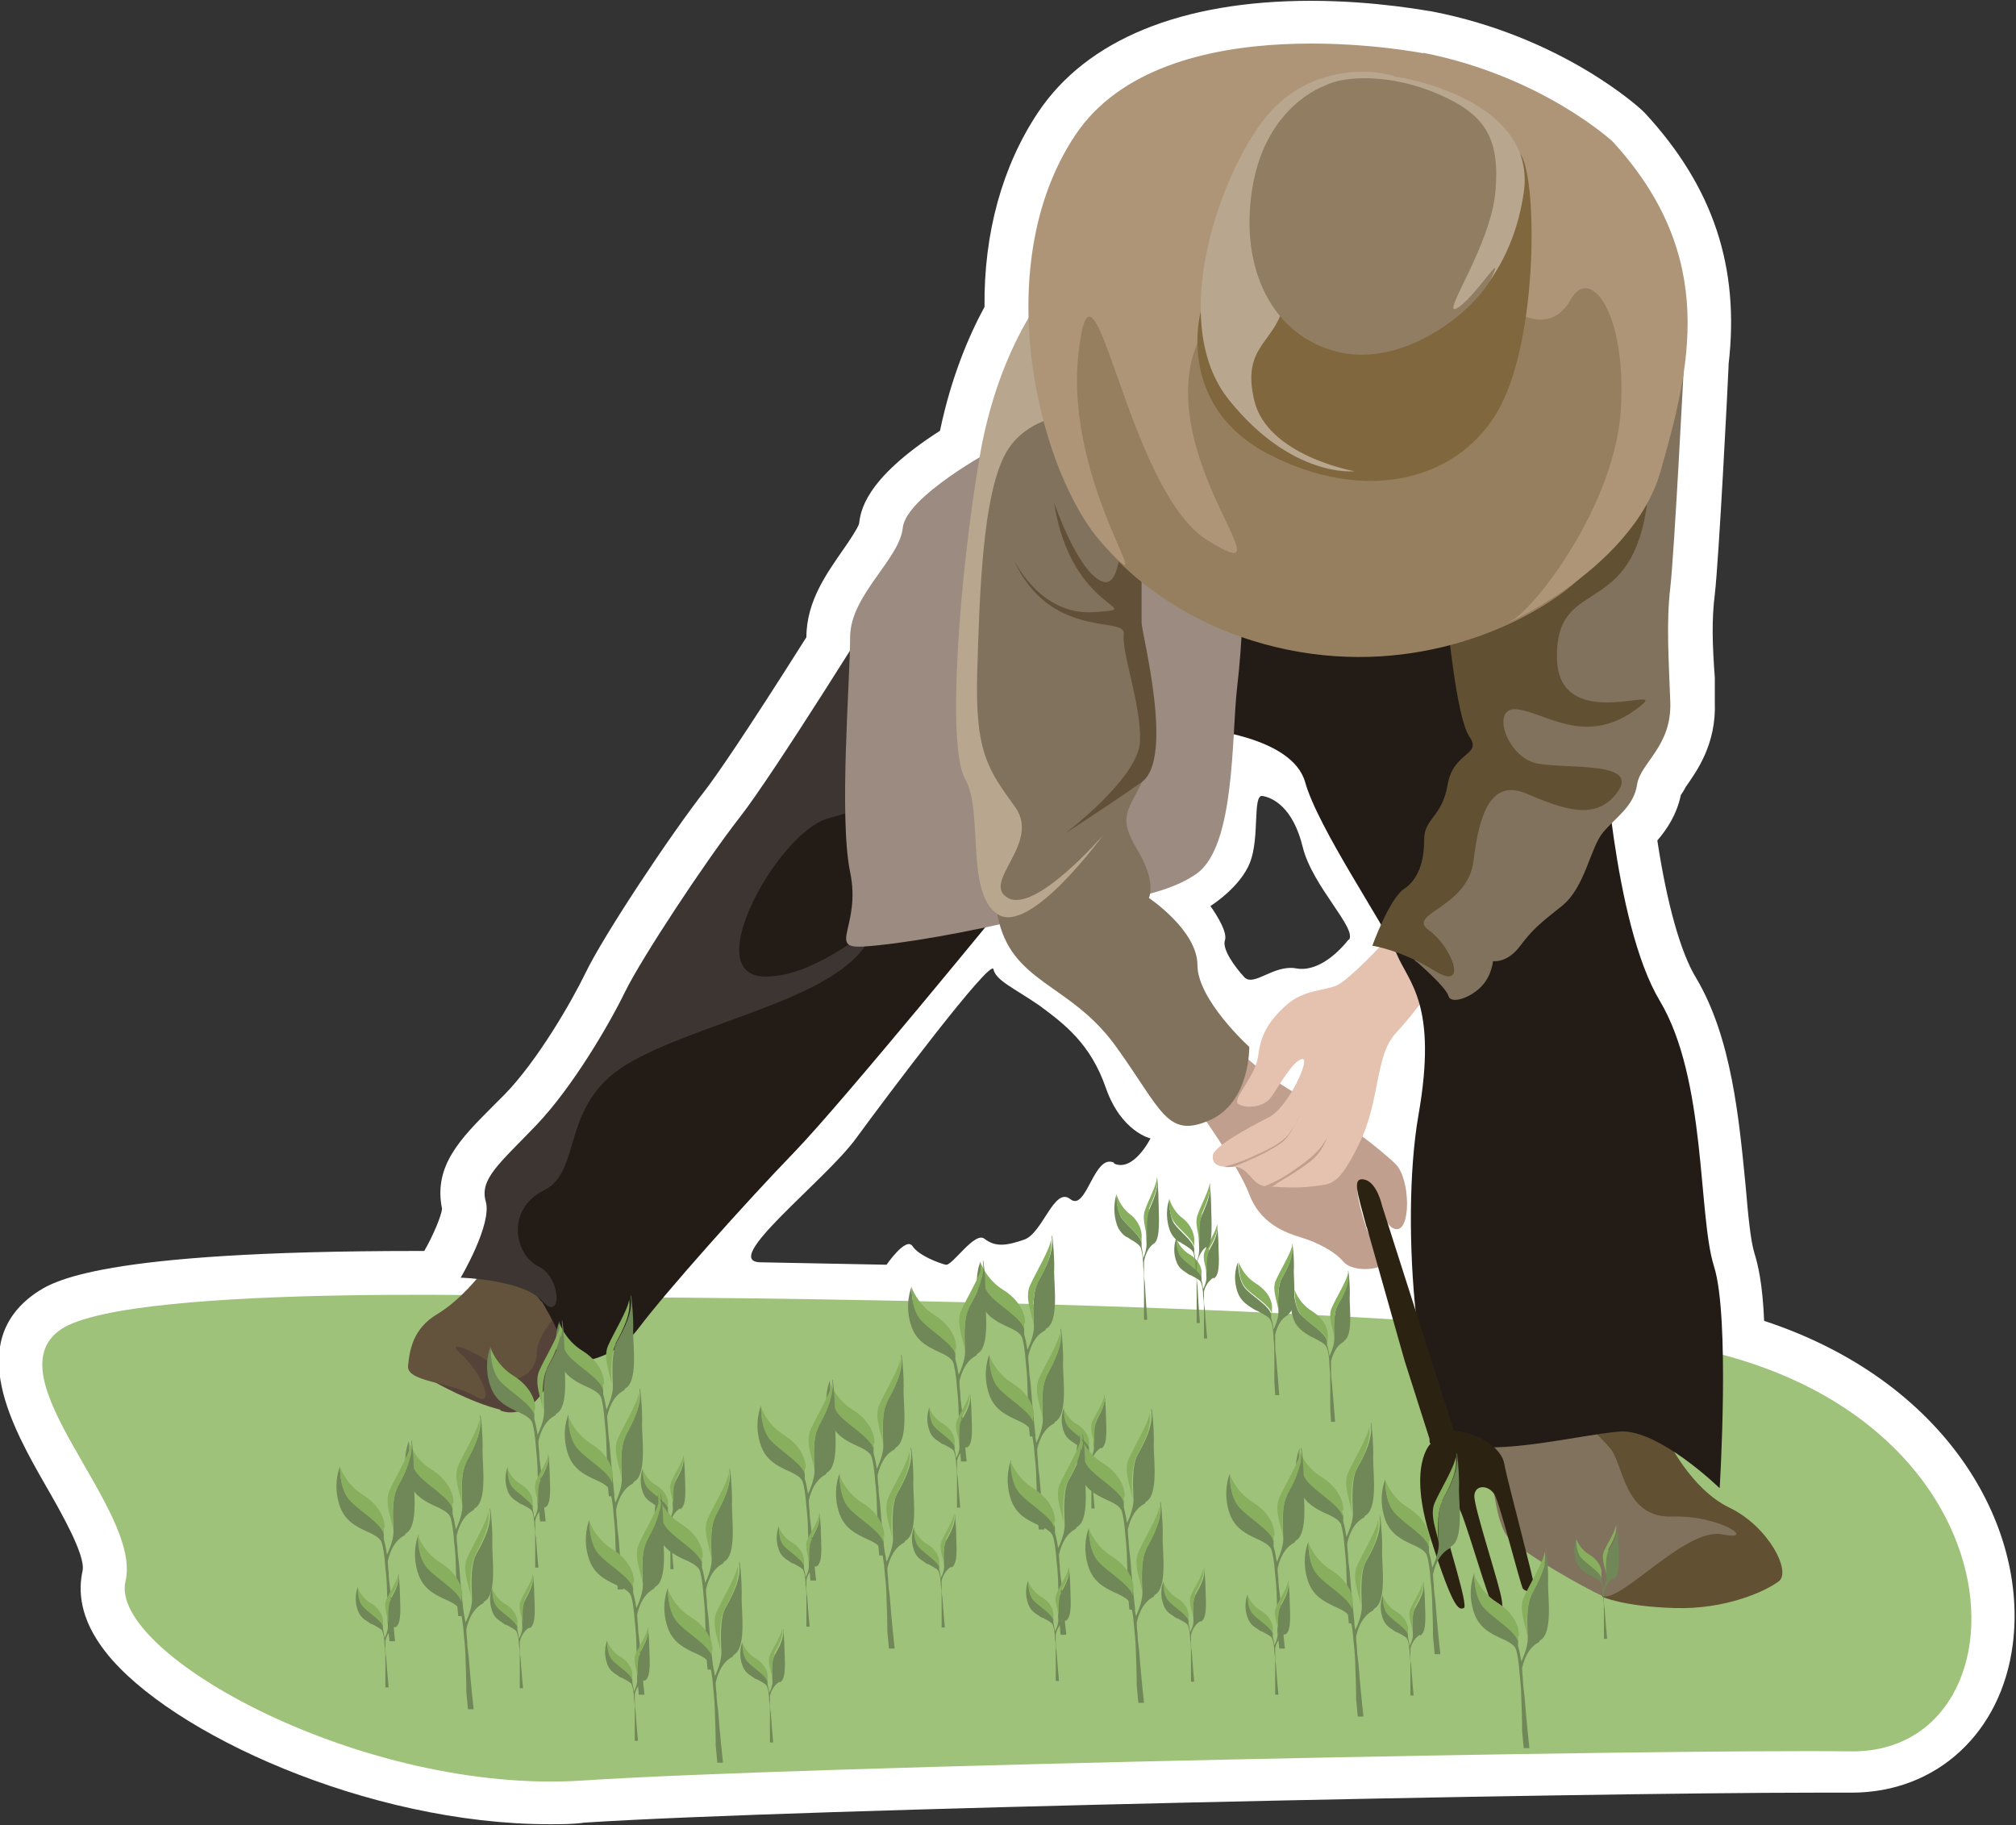 <?xml version="1.0" encoding="UTF-8"?><svg id="Livello_1" xmlns="http://www.w3.org/2000/svg" viewBox="0 0 24.9 22.54"><rect x="0" y="0" width="24.9" height="22.54" fill="#333333" stroke="none"/><defs><style>.cls-1{fill:#625038;}.cls-1,.cls-2,.cls-3,.cls-4,.cls-5,.cls-6,.cls-7,.cls-8,.cls-9,.cls-10,.cls-11,.cls-12,.cls-13,.cls-14,.cls-15,.cls-16,.cls-17,.cls-18,.cls-19,.cls-20{stroke-width:0px;}.cls-2{fill:#81725d;}.cls-3{fill:#221b16;}.cls-4{fill:#3d3532;}.cls-5{fill:#c09f8f;}.cls-6{fill:#615031;}.cls-7{fill:#917d62;}.cls-8{fill:#2c2212;}.cls-9{fill:#ae9578;}.cls-10{fill:#9fc27a;}.cls-11{fill:#81673d;}.cls-12{fill:#9b8b80;}.cls-13{fill:#967f5f;}.cls-14{fill:#708758;}.cls-15{fill:#554238;}.cls-16{fill:#64533c;}.cls-17{fill:#87af5d;}.cls-18{fill:#fff;}.cls-19{fill:#b8a68e;}.cls-20{fill:#e4c2af;}</style></defs><path class="cls-18" d="M21.79,16.33c-.02-.49-.08-.72-.12-.85-.05-.16-.08-.49-.11-.84-.08-.81-.17-1.82-.61-2.56-.19-.31-.36-.91-.48-1.7.12-.14.24-.32.29-.56.02-.03.04-.06.06-.1.14-.2.38-.53.36-1.05v-.3c-.03-.4-.04-.72,0-1.03.05-.43.16-2.57.17-2.82,0,0,0-.01,0-.02.14-1.2-.19-2.19-1.03-3.1-.01-.01-.02-.02-.03-.03-.04-.04-1-.92-2.61-1.23-.03,0-.67-.13-1.49-.13-1.6,0-2.77.48-3.37,1.38-.44.66-.67,1.49-.66,2.4-.19.35-.41.86-.55,1.53-.95.61-.98,1.01-1,1.15-.02.06-.12.21-.19.31-.2.29-.46.64-.46,1.09-.79,1.25-1.12,1.72-1.25,1.89-.43.55-1.26,1.8-1.48,2.26-.17.35-.59,1.08-1,1.5l-.14.14c-.4.4-.74.74-.63,1.27-.01.09-.11.33-.22.52h-.09c-3.95,0-4.5.38-4.71.52-.88.61-.28,1.67.12,2.37.19.33.5.87.46,1.06-.05.23-.05.58.29,1.01.79,1,3.24,2.12,5.48,2.12.14,0,.29,0,.43-.02,2.62-.17,12.32-.37,15.21-.37.16,0,.44,0,.44,0,1.05,0,1.85-.74,1.99-1.83.19-1.47-.82-3.26-3.08-4ZM13.76,14.36c-.25-.12-.34.61-.54.45-.2-.16-.34.42-.57.5-.23.08-.36.09-.49-.01-.12-.1-.4.34-.48.32-.08-.02-.33-.11-.41-.23-.08-.12-.32.23-.32.23l-1.55-.03c-.53,0,.8-1.01,1.18-1.54.38-.52,1.66-2.22,1.69-2.08.03.14.25.23.57.45.31.23.63.47.82,1.02.19.54.55.62.55.62,0,0-.21.42-.45.31ZM16.66,11.6c-.11.14-.37.41-.65.36s-.52.23-.64.11c-.12-.13-.28-.35-.24-.46.04-.12-.18-.42-.18-.42,0,0,.37-.23.49-.54s.03-.83.15-.82c.13.02.38.14.5.63.12.49.68,1.01.57,1.15Z"/><path class="cls-10" d="M7.08,16.02s-5.47-.19-6.33.4,1.01,2.22.8,3.11,2.93,2.64,5.65,2.46,13.32-.39,15.66-.36,2.23-4.53-2.56-5.08c-4.79-.54-13.23-.53-13.23-.53Z"/><path class="cls-6" d="M19.79,19.72s.25.12.89.14,1.13-.21,1.29-.33-.13-.68-.61-.91-.77-.85-.77-.85c0,0-.51-.51-1.13-.29s.33,2.23.33,2.23Z"/><path class="cls-2" d="M18.39,17.67s.02,1.11.25,1.33.93.61,1.15.71,1.03-.85,1.48-.76-.03-.24-.62-.22-.6-.65-.76-.84-.42-.41-.42-.41l-1.07.19Z"/><path class="cls-15" d="M6.18,17.42s.28.13.52-.22.53-.94.53-.94l-.64-.42-1.13.65-.05.37-.04.21s.44.25.81.34Z"/><path class="cls-16" d="M5.94,15.73s-.24.32-.54.5-.34.44-.36.64.54.2.82.37.09-.29-.17-.52.35.04.5.23.44.01.44-.24.34-.57.34-.57c0,0-.26-.5-1.02-.41Z"/><path class="cls-5" d="M14.78,13.68s.52.72.65,1.07.43.47.63.53.42.17.53.3.44.12.56,0-.18-.11-.28-.43-.18-.65.01-.55.17.55.36.58.18-.62,0-.8-.72-.6-1.17-.84-.8-.59-.8-.59l-.5.74Z"/><path class="cls-20" d="M17.13,11.6s-.46.5-.62.57-.41.05-.63.25-.31.37-.34.62-.32.53-.25.59.31.06.41-.08.26-.44.38-.47-.17.6-.41.72-.68.36-.69.47.06.15.25.14.23.23.4.24.38.03.6,0,.3,0,.56-.53.19-1.08.45-1.36.48-.61.48-.61c0,0,0-.5-.59-.55Z"/><path class="cls-3" d="M14.83,9s1.13.09,1.29.66.98,1.76,1.13,2.12.51.62.27,1.99,0,3.91.49,4.06,1.51-.11,1.99-.15,1.24.7,1.24.7c0,0,.13-2.11-.07-2.74s-.09-2.31-.67-3.28-.7-3.27-.71-3.4-1.14-1.69-1.14-1.69l-4.2-.38.39,2.12Z"/><path class="cls-3" d="M6.69,16.07s.29.48.29.65.58.12.91-.32,1.32-1.55,1.92-2.17,2.64-3.12,2.64-3.12l-2.16-1.92-2.06,2.89-1.39,1.83s-.7,1.14-.65,1.38.5.79.5.79Z"/><path class="cls-4" d="M10.89,7.41s-1.32,2.13-1.75,2.68-1.22,1.75-1.42,2.16-.65,1.18-1.1,1.65-.7.66-.62.94-.31.94-.31.94c0,0,.77.02,1.01.29s.24-.29-.05-.43-.41-.7.07-.94.19-1.06,1.03-1.56,2.47-.78,2.93-1.45-.45.4-1.25.37.19-1.78.79-1.95.98-.29.98-.29l-.31-2.42Z"/><path class="cls-2" d="M17.5,11.88s.36.31.39.42.28.02.41-.12.14-.31.14-.31c0,0,.17.03.33-.18s.23-.27.52-.5.35-.72.51-.91.38-.32.42-.59.43-.47.41-1.02-.05-.98,0-1.41.17-2.78.17-2.78l-1.38,1.21-.96,2.58-.14.98-.24.47-.76,1.66.16.49Z"/><path class="cls-12" d="M12.27,5.55s-1.08.58-1.12.97-.65.83-.65,1.35-.14,2.23,0,2.9-.29.95.17.92,1.32-.18,2.04-.36,1.59-.2,2.07-.54.43-1.7.5-2.3.07-1.08.07-1.08l-3.1-1.86Z"/><path class="cls-6" d="M17.88,7.69s.11,1.18.27,1.41-.2.18-.27.59-.29.41-.29.68-.07.49-.25.61-.39.7-.39.7c0,0,.35.05.77.31s.22-.29-.07-.5.48-.27.55-.86.22-1.01.65-.83.86.36,1.13-.02-.61-.28-.99-.35-.59-.71-.25-.67.83.45,1.44.02-.93.36-.95-.65.88-.48,1.1-1.82-2.43,1.39-2.43,1.39Z"/><path class="cls-2" d="M15.43,12.92s.02.7-.5.92-.58-.13-1.15-.92-1.3-.77-1.46-1.62l-.13-1.44-.31-1.1s-.07-2.98.63-3.57.62.07,1,.76.5.85.5.85c0,0-.05.71.04,1.33s.23,1.18.05,1.54-.29.43-.05.83.14.59.14.59c0,0,.6.4.6.83s.64,1.01.64,1.01Z"/><path class="cls-19" d="M13.02,3.48s-.67.7-.92,2.16-.41,3.58-.18,3.98,0,1.4.4,1.67,1.3-.97,1.3-.97c0,0-.83.96-1.17.77s.41-.67.09-1.12-.5-.65-.47-1.67.07-2.16.34-2.68.93-.51.93-.51l-.31-1.63Z"/><path class="cls-1" d="M14.1,6.49v1.2c0,.13.41,1.68,0,1.97s-.94.63-.94.63c0,0,.9-.68.92-1.13s-.23-1.1-.2-1.33-.92.09-1.37-.94c0,0,.32.72,1.01.67s-.29.02-.5-1.35c0,0,.29.85.59.97s.16-.85.49-.68Z"/><path class="cls-8" d="M16.88,15.15l.47,1.66.37,1.16.29-.14-.94-2.94s-.06-.28-.21-.32-.1.13-.05.33l.07.26Z"/><path class="cls-8" d="M17.67,17.83s-.29.26,0,1.17.35.88.41.86-.2-.82-.24-1.02.1-.29.17-.23.4,1.28.48,1.33.08.01.06-.17-.35-1.16-.34-1.3.18-.13.25-.01.32,1.12.35,1.16.14.06.14-.02-.34-1.34-.37-1.52-.28-.38-.63-.41-.29.15-.29.15Z"/><path class="cls-5" d="M15.12,14.41s.19-.05.34-.12.37-.16.47-.3.12-.22.12-.22c0,0-.1.26-.23.35s-.3.17-.35.19-.19.09-.25.1-.1,0-.1,0Z"/><path class="cls-5" d="M15.62,14.65s.16-.06.32-.17.24-.17.32-.25.13-.18.13-.18c0,0-.05.17-.2.29s-.38.25-.41.27-.08.07-.14.04Z"/><path class="cls-13" d="M13.64,6.74s.78,1.03,2.4,1.31,2.92-.42,3.41-.85,1.04-1.7,1.04-2.83-.5-1.29-1.24-1.52-5.2-.59-5.2-.59c0,0-1.06.82-1.03,1.66s-.11,1.8.62,2.82Z"/><path class="cls-9" d="M17.59.66S14.38.02,13.28,1.67s-.43,4.23.36,5.07-.5-.71-.32-2.37.58,1.67,1.59,2.3-.4-.73-.22-2.07,2.68-3.13,3.41-2.84.66,2.11.66,2.11c0,0,.4.26.64-.17s.69.16.62,1.35-1.07,2.48-1.36,2.62,1.49-.58,1.85-1.85.72-2.64-.59-4.07c0,0-.87-.81-2.35-1.1Z"/><path class="cls-11" d="M14.83,3.85s-.32,1.16.84,1.76,2.29.35,2.81-.5.51-2.86.31-3.19-3.96,1.93-3.96,1.93Z"/><path class="cls-19" d="M17.27.96c-.25-.11-1.08-.19-1.63.48s-1.24,2.53-.46,3.5,1.55.88,1.55.88c0,0-1.08-.19-1.24-.88s.28-.7.37-1.21,2.01.26,2.01.26c0,0,.78-.44.95-1.61s-1.56-1.43-1.56-1.43Z"/><path class="cls-7" d="M16.36,1.06s-.72.24-.89,1.25.25,1.85,1.07,2.04,1.69-.53,1.88-.92-.23.28-.43.38.42-.77.48-1.44-.13-.96-.71-1.21-1.16-.23-1.4-.1Z"/><path class="cls-14" d="M16.85,18.74c-.16.08-.2.28-.21.32,0,0,0,.06.01.14,0,.06.01.13.02.21.02.28.06.64.06.64h-.07s-.02-.21-.02-.21c0,0,0-.18-.01-.4,0-.1-.01-.21-.02-.3-.01-.15-.03-.27-.05-.32-.03-.06-.12-.1-.21-.14-.04-.02-.08-.04-.11-.06-.08-.05-.15-.12-.19-.23-.1-.28,0-.5,0-.5,0,0-.01.26.11.4.12.14.4.29.43.43h0s0,.05,0,.07c.02.06.04.19.04.19,0,0,.08-.16.08-.28,0,0,0,0,0-.02,0-.07-.03-.39.05-.54.09-.16.2-.37.17-.55,0-.12.04.24.03.43,0,.18.06.62-.1.7Z"/><path class="cls-17" d="M16.58,18.65s0,.04,0,.08c-.03-.14-.31-.29-.43-.43-.12-.14-.11-.4-.11-.4,0,0,.07.21.28.34.21.13.28.31.27.42Z"/><path class="cls-17" d="M16.75,18.16c-.08.14-.06.46-.05.54-.01-.13-.12-.35-.05-.51.07-.16.25-.45.26-.57.03.18-.08.38-.17.55Z"/><path class="cls-14" d="M15.99,19.05c-.16.08-.2.28-.21.32,0,0,0,.06.01.14,0,.06.01.13.02.21.02.28.06.64.06.64h-.07s-.02-.21-.02-.21c0,0,0-.18-.01-.4,0-.1-.01-.21-.02-.3-.01-.15-.03-.27-.05-.32-.03-.06-.12-.1-.21-.14-.04-.02-.08-.04-.11-.06-.08-.05-.15-.12-.19-.23-.1-.28,0-.5,0-.5,0,0-.01.26.11.4.12.14.4.29.43.43h0s0,.05,0,.07c.02.06.04.19.04.19,0,0,.08-.16.08-.28,0,0,0,0,0-.02,0-.07-.03-.39.05-.54.09-.16.2-.37.17-.55,0-.12.04.24.03.43,0,.18.06.62-.1.7Z"/><path class="cls-17" d="M15.73,18.96s0,.04,0,.08c-.03-.14-.31-.29-.43-.43-.12-.14-.11-.4-.11-.4,0,0,.07.21.28.34.21.13.28.31.27.42Z"/><path class="cls-17" d="M15.9,18.47c-.08.14-.06.46-.05.54-.01-.13-.12-.35-.05-.51.07-.16.25-.45.26-.57.03.18-.08.38-.17.55Z"/><path class="cls-14" d="M16.96,19.89c-.16.08-.2.28-.21.32,0,0,0,.06.01.14,0,.06.01.13.02.21.02.28.06.64.06.64h-.07s-.02-.21-.02-.21c0,0,0-.18-.01-.4,0-.1-.01-.21-.02-.3-.01-.15-.03-.27-.05-.32-.03-.06-.12-.1-.21-.14-.04-.02-.08-.04-.11-.06-.08-.05-.15-.12-.19-.23-.1-.28,0-.5,0-.5,0,0-.01.26.11.4.12.14.4.29.43.43h0s0,.05,0,.07c.02.06.04.19.04.19,0,0,.08-.16.08-.28,0,0,0,0,0-.02,0-.07-.03-.39.05-.54.09-.16.2-.37.17-.55,0-.12.04.24.03.43,0,.18.06.62-.1.7Z"/><path class="cls-17" d="M16.7,19.8s0,.04,0,.08c-.03-.14-.31-.29-.43-.43-.12-.14-.11-.4-.11-.4,0,0,.07.21.28.34.21.13.28.31.27.42Z"/><path class="cls-17" d="M16.86,19.31c-.08.14-.06.46-.05.54-.01-.13-.12-.35-.05-.51.07-.16.25-.45.26-.57.03.18-.08.38-.17.55Z"/><path class="cls-14" d="M17.91,19.12c-.16.08-.2.28-.21.32,0,0,0,.06.01.14,0,.06.01.13.02.21.02.28.06.64.06.64h-.07s-.02-.21-.02-.21c0,0,0-.18-.01-.4,0-.1-.01-.21-.02-.3-.01-.15-.03-.27-.05-.32-.03-.06-.12-.1-.21-.14-.04-.02-.08-.04-.11-.06-.08-.05-.15-.12-.19-.23-.1-.28,0-.5,0-.5,0,0-.01.26.11.4.12.14.4.29.43.43h0s0,.05,0,.07c.02.06.04.19.04.19,0,0,.08-.16.08-.28,0,0,0,0,0-.02,0-.07-.03-.39.05-.54.09-.16.2-.37.17-.55,0-.12.04.24.03.43,0,.18.06.62-.1.7Z"/><path class="cls-17" d="M17.65,19.03s0,.04,0,.08c-.03-.14-.31-.29-.43-.43-.12-.14-.11-.4-.11-.4,0,0,.07.21.28.34.21.13.28.31.27.42Z"/><path class="cls-17" d="M17.82,18.53c-.08.14-.06.46-.05.54-.01-.13-.12-.35-.05-.51.07-.16.25-.45.26-.57.03.18-.08.38-.17.55Z"/><path class="cls-14" d="M19.01,20.28c-.16.08-.2.28-.21.32,0,0,0,.06.01.14,0,.06.01.13.02.21.02.28.06.64.06.64h-.07s-.02-.21-.02-.21c0,0,0-.18-.01-.4,0-.1-.01-.21-.02-.3-.01-.15-.03-.27-.05-.32-.03-.06-.12-.1-.21-.14-.04-.02-.08-.04-.11-.06-.08-.05-.15-.12-.19-.23-.1-.28,0-.5,0-.5,0,0-.01.26.11.4.12.14.4.29.43.43h0s0,.05,0,.07c.02.06.04.19.04.19,0,0,.08-.16.08-.28,0,0,0,0,0-.02,0-.07-.03-.39.05-.54.09-.16.2-.37.17-.55,0-.12.04.24.03.43,0,.18.06.62-.1.7Z"/><path class="cls-17" d="M18.75,20.2s0,.04,0,.08c-.03-.14-.31-.29-.43-.43-.12-.14-.11-.4-.11-.4,0,0,.07.21.28.34.21.13.28.31.27.42Z"/><path class="cls-17" d="M18.92,19.7c-.08.14-.06.46-.05.54-.01-.13-.12-.35-.05-.51.07-.16.25-.45.26-.57.03.18-.08.38-.17.55Z"/><path class="cls-14" d="M15.91,16.24c-.12.06-.15.21-.16.24,0,0,0,.05,0,.1,0,.05,0,.1.01.16.02.22.04.49.04.49h-.05s-.01-.16-.01-.16c0,0,0-.14,0-.3,0-.08,0-.16-.01-.23,0-.11-.02-.21-.04-.24-.02-.04-.09-.07-.16-.11-.03-.01-.06-.03-.09-.05-.06-.04-.12-.09-.15-.17-.08-.21,0-.38,0-.38,0,0,0,.2.08.31.09.11.3.22.33.33h0s0,.04,0,.05c.02.05.03.14.03.14,0,0,.06-.12.06-.21,0,0,0,0,0-.01,0-.05-.02-.3.04-.41.07-.12.15-.28.13-.41,0-.09.03.18.02.32,0,.14.04.47-.07.53Z"/><path class="cls-17" d="M15.71,16.17s0,.03,0,.06c-.02-.11-.23-.22-.33-.33-.09-.11-.08-.31-.08-.31,0,0,.05.16.21.26.16.1.21.23.2.32Z"/><path class="cls-17" d="M15.83,15.79c-.06.11-.04.35-.04.41,0-.1-.09-.27-.03-.39.05-.12.19-.34.2-.43.03.13-.06.29-.13.41Z"/><path class="cls-14" d="M16.6,16.57c-.12.06-.15.21-.16.24,0,0,0,.05,0,.1,0,.05,0,.1.01.16.02.22.04.49.04.49h-.05s-.01-.16-.01-.16c0,0,0-.14,0-.3,0-.08,0-.16-.01-.23,0-.11-.02-.21-.04-.24-.02-.04-.09-.07-.16-.11-.03-.01-.06-.03-.09-.05-.06-.04-.12-.09-.15-.17-.08-.21,0-.38,0-.38,0,0,0,.2.08.31.09.11.3.22.33.33h0s0,.04,0,.05c.02.05.03.14.03.14,0,0,.06-.12.06-.21,0,0,0,0,0-.01,0-.05-.02-.3.04-.41.07-.12.15-.28.13-.41,0-.09.03.18.02.32,0,.14.04.47-.07.53Z"/><path class="cls-17" d="M16.4,16.51s0,.03,0,.06c-.02-.11-.23-.22-.33-.33-.09-.11-.08-.31-.08-.31,0,0,.05.16.21.26.16.1.21.23.2.32Z"/><path class="cls-17" d="M16.52,16.13c-.06.11-.04.35-.04.41,0-.1-.09-.27-.03-.39.05-.12.19-.34.2-.43.03.13-.06.29-.13.41Z"/><path class="cls-14" d="M14.99,15.78c-.09.05-.12.16-.12.18,0,0,0,.04,0,.08,0,.03,0,.08.01.12.01.16.03.37.03.37h-.04s0-.12,0-.12c0,0,0-.11,0-.23,0-.06,0-.12-.01-.17,0-.09-.02-.16-.03-.18-.02-.03-.07-.05-.12-.08-.02,0-.04-.02-.07-.04-.05-.03-.09-.07-.11-.13-.06-.16,0-.29,0-.29,0,0,0,.15.06.23.07.08.23.17.25.25h0s0,.03,0,.04c.01.04.02.11.02.11,0,0,.05-.09.04-.16,0,0,0,0,0,0,0-.04-.02-.23.03-.31.05-.09.12-.21.1-.31,0-.07.02.14.02.25,0,.11.03.36-.06.4Z"/><path class="cls-17" d="M14.84,15.73s0,.02,0,.05c-.02-.08-.18-.17-.25-.25-.07-.08-.06-.23-.06-.23,0,0,.04.12.16.19.12.07.16.18.15.24Z"/><path class="cls-17" d="M14.94,15.44c-.05.08-.03.27-.03.31,0-.07-.07-.2-.03-.3.04-.09.15-.26.15-.33.02.1-.05.22-.1.31Z"/><path class="cls-14" d="M14.9,15.4c-.09.06-.12.2-.12.23,0,0,0,.04,0,.1,0,.04,0,.09.01.15.01.2.03.46.03.46h-.04s0-.15,0-.15c0,0,0-.13,0-.28,0-.07,0-.15-.01-.21,0-.11-.02-.19-.03-.23-.02-.04-.07-.07-.12-.1-.02-.01-.04-.03-.07-.04-.05-.04-.09-.09-.11-.16-.06-.2,0-.35,0-.35,0,0,0,.19.06.29.07.1.23.21.25.31h0s0,.03,0,.05c.01.04.02.14.02.14,0,0,.05-.11.04-.2,0,0,0,0,0-.01,0-.05-.02-.28.03-.38.05-.12.12-.26.1-.39,0-.09.02.17.02.3,0,.13.03.44-.06.5Z"/><path class="cls-17" d="M14.75,15.34s0,.03,0,.06c-.02-.1-.18-.21-.25-.31-.07-.1-.06-.29-.06-.29,0,0,.04.15.16.24.12.09.16.22.15.3Z"/><path class="cls-17" d="M14.85,14.99c-.05.1-.03.33-.03.38,0-.09-.07-.25-.03-.36.04-.12.15-.32.15-.4.02.13-.05.27-.1.39Z"/><path class="cls-14" d="M14.25,15.36c-.09.06-.12.2-.12.23,0,0,0,.04,0,.1,0,.04,0,.1.01.15.01.2.03.46.03.46h-.04s0-.15,0-.15c0,0,0-.13,0-.29,0-.07,0-.15-.01-.22,0-.11-.02-.2-.03-.23-.02-.04-.07-.07-.12-.1-.02-.01-.04-.03-.07-.04-.05-.04-.09-.09-.11-.16-.06-.2,0-.36,0-.36,0,0,0,.19.06.29.07.1.23.21.25.31h0s0,.03,0,.05c.01.04.02.14.02.14,0,0,.05-.11.04-.2,0,0,0,0,0-.01,0-.05-.02-.28.03-.38.05-.12.12-.26.1-.39,0-.09.02.17.02.3,0,.13.03.45-.06.5Z"/><path class="cls-17" d="M14.1,15.29s0,.03,0,.06c-.02-.1-.18-.21-.25-.31-.07-.1-.06-.29-.06-.29,0,0,.04.15.16.24.12.09.16.22.15.3Z"/><path class="cls-17" d="M14.2,14.94c-.05.1-.03.33-.03.38,0-.09-.07-.25-.03-.37.04-.12.15-.32.15-.41.02.13-.05.27-.1.39Z"/><path class="cls-14" d="M19.93,19.49c-.09.05-.12.16-.12.18,0,0,0,.04,0,.08,0,.03,0,.08.01.12.01.16.03.37.03.37h-.04s0-.12,0-.12c0,0,0-.11,0-.23,0-.06,0-.12-.01-.17,0-.09-.02-.16-.03-.18-.02-.03-.07-.05-.12-.08-.02,0-.04-.02-.07-.04-.05-.03-.09-.07-.11-.13-.06-.16,0-.29,0-.29,0,0,0,.15.06.23.07.08.23.17.25.25h0s0,.03,0,.04c.01.04.02.11.02.11,0,0,.05-.09.04-.16,0,0,0,0,0,0,0-.04-.02-.23.03-.31.05-.09.12-.21.1-.31,0-.07.02.14.02.25,0,.11.03.36-.06.4Z"/><path class="cls-17" d="M19.78,19.44s0,.02,0,.05c-.02-.08-.18-.17-.25-.25-.07-.08-.06-.23-.06-.23,0,0,.04.12.16.19.12.07.16.18.15.24Z"/><path class="cls-17" d="M19.87,19.15c-.05.08-.03.27-.03.31,0-.07-.07-.2-.03-.3.04-.09.15-.26.15-.33.02.1-.05.22-.1.31Z"/><path class="cls-14" d="M17.54,20.19c-.09.05-.12.16-.12.18,0,0,0,.04,0,.08,0,.03,0,.08.01.12.01.16.03.37.03.37h-.04s0-.12,0-.12c0,0,0-.11,0-.23,0-.06,0-.12-.01-.17,0-.09-.02-.16-.03-.18-.02-.03-.07-.05-.12-.08-.02,0-.04-.02-.07-.04-.05-.03-.09-.07-.11-.13-.06-.16,0-.29,0-.29,0,0,0,.15.06.23.07.08.23.17.25.25h0s0,.03,0,.04c.01.04.02.11.02.11,0,0,.05-.09.04-.16,0,0,0,0,0,0,0-.04-.02-.23.03-.31.05-.09.12-.21.1-.31,0-.07.02.14.02.25,0,.11.03.36-.06.4Z"/><path class="cls-17" d="M17.39,20.14s0,.02,0,.05c-.02-.08-.18-.17-.25-.25-.07-.08-.06-.23-.06-.23,0,0,.04.12.16.19.12.07.16.18.15.24Z"/><path class="cls-17" d="M17.48,19.86c-.05.08-.03.27-.03.31,0-.07-.07-.2-.03-.3.04-.09.15-.26.15-.33.02.1-.05.22-.1.31Z"/><path class="cls-14" d="M15.87,20.18c-.09.05-.12.16-.12.18,0,0,0,.04,0,.08,0,.03,0,.08.01.12.01.16.03.37.03.37h-.04s0-.12,0-.12c0,0,0-.11,0-.23,0-.06,0-.12-.01-.17,0-.09-.02-.16-.03-.18-.02-.03-.07-.05-.12-.08-.02,0-.04-.02-.07-.04-.05-.03-.09-.07-.11-.13-.06-.16,0-.29,0-.29,0,0,0,.15.06.23.07.08.23.17.25.25h0s0,.03,0,.04c.01.04.02.11.02.11,0,0,.05-.09.04-.16,0,0,0,0,0,0,0-.04-.02-.23.03-.31.05-.09.12-.21.1-.31,0-.07.02.14.02.25,0,.11.03.36-.06.4Z"/><path class="cls-17" d="M15.72,20.13s0,.02,0,.05c-.02-.08-.18-.17-.25-.25-.07-.08-.06-.23-.06-.23,0,0,.04.12.16.19.12.07.16.18.15.24Z"/><path class="cls-17" d="M15.82,19.84c-.05.08-.03.27-.03.31,0-.07-.07-.2-.03-.3.04-.09.15-.26.15-.33.02.1-.05.22-.1.31Z"/><path class="cls-14" d="M5.85,18.65c-.16.08-.2.28-.21.32,0,0,0,.06.01.14,0,.06.01.13.02.21.02.28.06.64.06.64h-.07s-.02-.21-.02-.21c0,0,0-.18-.01-.4,0-.1-.01-.21-.02-.3-.01-.15-.03-.27-.05-.32-.03-.06-.12-.1-.21-.14-.04-.02-.08-.04-.11-.06-.08-.05-.15-.12-.19-.23-.1-.28,0-.5,0-.5,0,0-.01.26.11.4.12.14.4.29.43.43h0s0,.05,0,.07c.02.06.04.19.04.19,0,0,.08-.16.08-.28,0,0,0,0,0-.02,0-.07-.03-.39.05-.54.09-.16.2-.37.17-.55,0-.12.04.24.03.43,0,.18.06.62-.1.7Z"/><path class="cls-17" d="M5.59,18.56s0,.04,0,.08c-.03-.14-.31-.29-.43-.43-.12-.14-.11-.4-.11-.4,0,0,.07.21.28.34.21.13.28.31.27.42Z"/><path class="cls-17" d="M5.76,18.07c-.08.14-.06.46-.05.54-.01-.13-.12-.35-.05-.51.07-.16.25-.45.26-.57.03.18-.08.38-.17.55Z"/><path class="cls-14" d="M5,18.96c-.16.08-.2.28-.21.32,0,0,0,.06.01.14,0,.06.01.13.02.21.02.28.06.64.06.64h-.07s-.02-.21-.02-.21c0,0,0-.18-.01-.4,0-.1-.01-.21-.02-.3-.01-.15-.03-.27-.05-.32-.03-.06-.12-.1-.21-.14-.04-.02-.08-.04-.11-.06-.08-.05-.15-.12-.19-.23-.1-.28,0-.5,0-.5,0,0-.01.26.11.4.12.14.4.29.43.43h0s0,.05,0,.07c.02.06.04.19.04.19,0,0,.08-.16.08-.28,0,0,0,0,0-.02,0-.07-.03-.39.05-.54.09-.16.2-.37.17-.55,0-.12.04.24.03.43,0,.18.06.62-.1.7Z"/><path class="cls-17" d="M4.74,18.87s0,.04,0,.08c-.03-.14-.31-.29-.43-.43-.12-.14-.11-.4-.11-.4,0,0,.07.21.28.34.21.13.28.31.27.42Z"/><path class="cls-17" d="M4.91,18.38c-.08.14-.06.46-.05.54-.01-.13-.12-.35-.05-.51.07-.16.25-.45.26-.57.03.18-.08.38-.17.55Z"/><path class="cls-14" d="M5.97,19.8c-.16.08-.2.28-.21.32,0,0,0,.06.01.14,0,.06.01.13.02.21.02.28.06.64.06.64h-.07s-.02-.21-.02-.21c0,0,0-.18-.01-.4,0-.1-.01-.21-.02-.3-.01-.15-.03-.27-.05-.32-.03-.06-.12-.1-.21-.14-.04-.02-.08-.04-.11-.06-.08-.05-.15-.12-.19-.23-.1-.28,0-.5,0-.5,0,0-.01.26.11.4.12.14.4.29.43.43h0s0,.05,0,.07c.02.06.04.19.04.19,0,0,.08-.16.08-.28,0,0,0,0,0-.02,0-.07-.03-.39.05-.54.09-.16.2-.37.17-.55,0-.12.04.24.03.43,0,.18.06.62-.1.7Z"/><path class="cls-17" d="M5.7,19.71s0,.04,0,.08c-.03-.14-.31-.29-.43-.43-.12-.14-.11-.4-.11-.4,0,0,.07.21.28.34.21.13.28.31.27.42Z"/><path class="cls-17" d="M5.87,19.21c-.08.14-.06.46-.05.54-.01-.13-.12-.35-.05-.51.07-.16.25-.45.26-.57.03.18-.08.38-.17.55Z"/><path class="cls-14" d="M6.54,20.1c-.09.05-.12.16-.12.18,0,0,0,.04,0,.08,0,.03,0,.08.01.12.01.16.03.37.03.37h-.04s0-.12,0-.12c0,0,0-.11,0-.23,0-.06,0-.12-.01-.17,0-.09-.02-.16-.03-.18-.02-.03-.07-.05-.12-.08-.02,0-.04-.02-.07-.04-.05-.03-.09-.07-.11-.13-.06-.16,0-.29,0-.29,0,0,0,.15.06.23.07.08.23.17.25.25h0s0,.03,0,.04c.01.04.02.11.02.11,0,0,.05-.09.04-.16,0,0,0,0,0,0,0-.04-.02-.23.03-.31.05-.09.12-.21.1-.31,0-.07.02.14.02.25,0,.11.03.36-.06.4Z"/><path class="cls-17" d="M6.39,20.05s0,.02,0,.05c-.02-.08-.18-.17-.25-.25-.07-.08-.06-.23-.06-.23,0,0,.04.12.16.19.12.07.16.18.15.24Z"/><path class="cls-17" d="M6.49,19.76c-.05.08-.03.27-.03.31,0-.07-.07-.2-.03-.3.04-.09.15-.26.15-.33.02.1-.05.22-.1.31Z"/><path class="cls-14" d="M4.88,20.09c-.09.05-.12.16-.12.18,0,0,0,.04,0,.08,0,.03,0,.08.01.12.01.16.03.37.03.37h-.04s0-.12,0-.12c0,0,0-.11,0-.23,0-.06,0-.12-.01-.17,0-.09-.02-.16-.03-.18-.02-.03-.07-.05-.12-.08-.02,0-.04-.02-.07-.04-.05-.03-.09-.07-.11-.13-.06-.16,0-.29,0-.29,0,0,0,.15.06.23.07.08.23.17.25.25h0s0,.03,0,.04c.01.04.02.11.02.11,0,0,.05-.09.04-.16,0,0,0,0,0,0,0-.04-.02-.23.03-.31.05-.09.12-.21.1-.31,0-.07.02.14.02.25,0,.11.03.36-.06.4Z"/><path class="cls-17" d="M4.73,20.04s0,.02,0,.05c-.02-.08-.18-.17-.25-.25-.07-.08-.06-.23-.06-.23,0,0,.04.12.16.19.12.07.16.18.15.24Z"/><path class="cls-17" d="M4.83,19.75c-.05.08-.03.27-.03.31,0-.07-.07-.2-.03-.3.04-.09.15-.26.15-.33.02.1-.05.22-.1.31Z"/><path class="cls-14" d="M7.71,17.17c-.16.08-.2.28-.21.32,0,0,0,.06.01.14,0,.06.01.13.02.21.02.28.06.64.06.64h-.07s-.02-.21-.02-.21c0,0,0-.18-.01-.4,0-.1-.01-.21-.02-.3-.01-.15-.03-.27-.05-.32-.03-.06-.12-.1-.21-.14-.04-.02-.08-.04-.11-.06-.08-.05-.15-.12-.19-.23-.1-.28,0-.5,0-.5,0,0-.01.26.11.4.12.14.4.29.43.43h0s0,.05,0,.07c.02.06.04.19.04.19,0,0,.08-.16.08-.28,0,0,0,0,0-.02,0-.07-.03-.39.05-.54.09-.16.2-.37.17-.55,0-.12.04.24.03.43,0,.18.06.62-.1.7Z"/><path class="cls-17" d="M7.45,17.09s0,.04,0,.08c-.03-.14-.31-.29-.43-.43-.12-.14-.11-.4-.11-.4,0,0,.07.21.28.34.21.13.28.31.27.42Z"/><path class="cls-17" d="M7.61,16.59c-.08.14-.06.46-.05.54-.01-.13-.12-.35-.05-.51.07-.16.25-.45.26-.57.03.18-.08.38-.17.55Z"/><path class="cls-14" d="M6.86,17.48c-.16.08-.2.28-.21.32,0,0,0,.06.01.14,0,.06.01.13.02.21.02.28.06.64.06.64h-.07s-.02-.21-.02-.21c0,0,0-.18-.01-.4,0-.1-.01-.21-.02-.3-.01-.15-.03-.27-.05-.32-.03-.06-.12-.1-.21-.14-.04-.02-.08-.04-.11-.06-.08-.05-.15-.12-.19-.23-.1-.28,0-.5,0-.5,0,0-.01.26.11.4.12.14.4.29.43.43h0s0,.05,0,.07c.02.06.04.19.04.19,0,0,.08-.16.08-.28,0,0,0,0,0-.02,0-.07-.03-.39.05-.54.09-.16.2-.37.17-.55,0-.12.04.24.03.43,0,.18.06.62-.1.7Z"/><path class="cls-17" d="M6.6,17.4s0,.04,0,.08c-.03-.14-.31-.29-.43-.43-.12-.14-.11-.4-.11-.4,0,0,.07.21.28.34.21.13.28.31.27.42Z"/><path class="cls-17" d="M6.76,16.9c-.08.14-.06.46-.05.54-.01-.13-.12-.35-.05-.51.07-.16.25-.45.26-.57.03.18-.08.38-.17.55Z"/><path class="cls-14" d="M7.82,18.32c-.16.08-.2.28-.21.32,0,0,0,.06.01.14,0,.06.01.13.02.21.02.28.06.64.06.64h-.07s-.02-.21-.02-.21c0,0,0-.18-.01-.4,0-.1-.01-.21-.02-.3-.01-.15-.03-.27-.05-.32-.03-.06-.12-.1-.21-.14-.04-.02-.08-.04-.11-.06-.08-.05-.15-.12-.19-.23-.1-.28,0-.5,0-.5,0,0-.01.26.11.4.12.14.4.29.43.43h0s0,.05,0,.07c.02.06.04.19.04.19,0,0,.08-.16.08-.28,0,0,0,0,0-.02,0-.07-.03-.39.05-.54.09-.16.2-.37.17-.55,0-.12.04.24.03.43,0,.18.06.62-.1.7Z"/><path class="cls-17" d="M7.56,18.24s0,.04,0,.08c-.03-.14-.31-.29-.43-.43-.12-.14-.11-.4-.11-.4,0,0,.07.21.28.34.21.13.28.31.27.42Z"/><path class="cls-17" d="M7.73,17.74c-.08.14-.06.46-.05.54-.01-.13-.12-.35-.05-.51.07-.16.25-.45.26-.57.03.18-.08.38-.17.55Z"/><path class="cls-14" d="M8.4,18.63c-.09.05-.12.16-.12.18,0,0,0,.04,0,.08,0,.03,0,.08.01.12.01.16.03.37.03.37h-.04s0-.12,0-.12c0,0,0-.11,0-.23,0-.06,0-.12-.01-.17,0-.09-.02-.16-.03-.18-.02-.03-.07-.05-.12-.08-.02,0-.04-.02-.07-.04-.05-.03-.09-.07-.11-.13-.06-.16,0-.29,0-.29,0,0,0,.15.06.23.07.08.23.17.25.25h0s0,.03,0,.04c.01.04.02.11.02.11,0,0,.05-.09.04-.16,0,0,0,0,0,0,0-.04-.02-.23.03-.31.05-.09.12-.21.1-.31,0-.07.02.14.02.25,0,.11.03.36-.06.4Z"/><path class="cls-17" d="M8.25,18.58s0,.02,0,.05c-.02-.08-.18-.17-.25-.25-.07-.08-.06-.23-.06-.23,0,0,.04.12.16.19.12.07.16.18.15.24Z"/><path class="cls-17" d="M8.35,18.29c-.05.08-.03.27-.03.31,0-.07-.07-.2-.03-.3.04-.09.15-.26.15-.33.02.1-.05.22-.1.31Z"/><path class="cls-14" d="M6.73,18.61c-.09.05-.12.16-.12.18,0,0,0,.04,0,.08,0,.03,0,.08.01.12.01.16.03.37.03.37h-.04s0-.12,0-.12c0,0,0-.11,0-.23,0-.06,0-.12-.01-.17,0-.09-.02-.16-.03-.18-.02-.03-.07-.05-.12-.08-.02,0-.04-.02-.07-.04-.05-.03-.09-.07-.11-.13-.06-.16,0-.29,0-.29,0,0,0,.15.06.23.07.08.23.17.25.25h0s0,.03,0,.04c.01.04.02.11.02.11,0,0,.05-.09.04-.16,0,0,0,0,0,0,0-.04-.02-.23.03-.31.05-.09.12-.21.1-.31,0-.07.02.14.02.25,0,.11.03.36-.06.4Z"/><path class="cls-17" d="M6.58,18.57s0,.02,0,.05c-.02-.08-.18-.17-.25-.25-.07-.08-.06-.23-.06-.23,0,0,.04.12.16.19.12.07.16.18.15.24Z"/><path class="cls-17" d="M6.68,18.28c-.05.08-.03.27-.03.31,0-.07-.07-.2-.03-.3.04-.09.15-.26.15-.33.02.1-.05.22-.1.31Z"/><path class="cls-14" d="M8.93,19.31c-.16.08-.2.28-.21.32,0,0,0,.06.01.14,0,.06.01.13.02.21.02.28.06.64.06.64h-.07s-.02-.21-.02-.21c0,0,0-.18-.01-.4,0-.1-.01-.21-.02-.3-.01-.15-.03-.27-.05-.32-.03-.06-.12-.1-.21-.14-.04-.02-.08-.04-.11-.06-.08-.05-.15-.12-.19-.23-.1-.28,0-.5,0-.5,0,0-.01.26.11.4.12.14.4.29.43.43h0s0,.05,0,.07c.02.06.04.19.04.19,0,0,.08-.16.08-.28,0,0,0,0,0-.02,0-.07-.03-.39.05-.54.09-.16.2-.37.17-.55,0-.12.04.24.03.43,0,.18.06.62-.1.7Z"/><path class="cls-17" d="M8.67,19.23s0,.04,0,.08c-.03-.14-.31-.29-.43-.43-.12-.14-.11-.4-.11-.4,0,0,.07.21.28.34.21.13.28.31.27.42Z"/><path class="cls-17" d="M8.84,18.73c-.08.14-.06.46-.05.54-.01-.13-.12-.35-.05-.51.07-.16.25-.45.26-.57.03.18-.08.38-.17.55Z"/><path class="cls-14" d="M8.08,19.62c-.16.08-.2.28-.21.32,0,0,0,.06.01.14,0,.06.01.13.02.21.02.28.06.64.06.64h-.07s-.02-.21-.02-.21c0,0,0-.18-.01-.4,0-.1-.01-.21-.02-.3-.01-.15-.03-.27-.05-.32-.03-.06-.12-.1-.21-.14-.04-.02-.08-.04-.11-.06-.08-.05-.15-.12-.19-.23-.1-.28,0-.5,0-.5,0,0-.01.26.11.4.12.14.4.29.43.43h0s0,.05,0,.07c.02.06.04.19.04.19,0,0,.08-.16.08-.28,0,0,0,0,0-.02,0-.07-.03-.39.05-.54.09-.16.2-.37.17-.55,0-.12.04.24.03.43,0,.18.06.62-.1.7Z"/><path class="cls-17" d="M7.82,19.54s0,.04,0,.08c-.03-.14-.31-.29-.43-.43-.12-.14-.11-.4-.11-.4,0,0,.07.21.28.34.21.13.28.31.27.42Z"/><path class="cls-17" d="M7.99,19.04c-.08.14-.06.46-.05.54-.01-.13-.12-.35-.05-.51.07-.16.25-.45.26-.57.03.18-.08.38-.17.55Z"/><path class="cls-14" d="M9.05,20.46c-.16.08-.2.28-.21.32,0,0,0,.06.01.14,0,.06.01.13.02.21.02.28.06.64.06.64h-.07s-.02-.21-.02-.21c0,0,0-.18-.01-.4,0-.1-.01-.21-.02-.3-.01-.15-.03-.27-.05-.32-.03-.06-.12-.1-.21-.14-.04-.02-.08-.04-.11-.06-.08-.05-.15-.12-.19-.23-.1-.28,0-.5,0-.5,0,0-.01.26.11.4.12.14.4.29.43.43h0s0,.05,0,.07c.02.06.04.19.04.19,0,0,.08-.16.08-.28,0,0,0,0,0-.02,0-.07-.03-.39.05-.54.09-.16.2-.37.17-.55,0-.12.04.24.03.43,0,.18.06.62-.1.7Z"/><path class="cls-17" d="M8.79,20.38s0,.04,0,.08c-.03-.14-.31-.29-.43-.43-.12-.14-.11-.4-.11-.4,0,0,.07.21.28.34.21.13.28.31.27.42Z"/><path class="cls-17" d="M8.95,19.88c-.08.14-.06.46-.05.54-.01-.13-.12-.35-.05-.51.07-.16.25-.45.26-.57.03.18-.08.38-.17.55Z"/><path class="cls-14" d="M9.63,20.77c-.09.05-.12.16-.12.18,0,0,0,.04,0,.08,0,.03,0,.08.01.12.01.16.03.37.03.37h-.04s0-.12,0-.12c0,0,0-.11,0-.23,0-.06,0-.12-.01-.17,0-.09-.02-.16-.03-.18-.02-.03-.07-.05-.12-.08-.02,0-.04-.02-.07-.04-.05-.03-.09-.07-.11-.13-.06-.16,0-.29,0-.29,0,0,0,.15.06.23.07.08.23.17.25.25h0s0,.03,0,.04c.01.04.02.11.02.11,0,0,.05-.09.04-.16,0,0,0,0,0,0,0-.04-.02-.23.03-.31.05-.09.12-.21.1-.31,0-.07.02.14.02.25,0,.11.03.36-.06.4Z"/><path class="cls-17" d="M9.48,20.72s0,.02,0,.05c-.02-.08-.18-.17-.25-.25-.07-.08-.06-.23-.06-.23,0,0,.04.12.16.19.12.07.16.18.15.24Z"/><path class="cls-17" d="M9.57,20.43c-.05.08-.03.27-.03.31,0-.07-.07-.2-.03-.3.04-.09.15-.26.15-.33.02.1-.05.22-.1.31Z"/><path class="cls-14" d="M7.96,20.75c-.09.05-.12.16-.12.18,0,0,0,.04,0,.08,0,.03,0,.08.01.12.01.16.03.37.03.37h-.04s0-.12,0-.12c0,0,0-.11,0-.23,0-.06,0-.12-.01-.17,0-.09-.02-.16-.03-.18-.02-.03-.07-.05-.12-.08-.02,0-.04-.02-.07-.04-.05-.03-.09-.07-.11-.13-.06-.16,0-.29,0-.29,0,0,0,.15.06.23.07.08.23.17.25.25h0s0,.03,0,.04c.01.04.02.11.02.11,0,0,.05-.09.04-.16,0,0,0,0,0,0,0-.04-.02-.23.03-.31.05-.09.12-.21.1-.31,0-.07.02.14.02.25,0,.11.03.36-.06.4Z"/><path class="cls-17" d="M7.81,20.7s0,.02,0,.05c-.02-.08-.18-.17-.25-.25-.07-.08-.06-.23-.06-.23,0,0,.04.12.16.19.12.07.16.18.15.24Z"/><path class="cls-17" d="M7.91,20.42c-.05.08-.03.27-.03.31,0-.07-.07-.2-.03-.3.04-.09.15-.26.15-.33.02.1-.05.22-.1.31Z"/><path class="cls-14" d="M11.05,17.9c-.16.08-.2.28-.21.32,0,0,0,.06.01.14,0,.06.01.13.02.21.02.28.06.64.06.64h-.07s-.02-.21-.02-.21c0,0,0-.18-.01-.4,0-.1-.01-.21-.02-.3-.01-.15-.03-.27-.05-.32-.03-.06-.12-.1-.21-.14-.04-.02-.08-.04-.11-.06-.08-.05-.15-.12-.19-.23-.1-.28,0-.5,0-.5,0,0-.01.26.11.4.12.14.4.29.43.43h0s0,.05,0,.07c.02.06.04.19.04.19,0,0,.08-.16.08-.28,0,0,0,0,0-.02,0-.07-.03-.39.05-.54.09-.16.2-.37.17-.55,0-.12.04.24.03.43,0,.18.06.62-.1.7Z"/><path class="cls-17" d="M10.79,17.82s0,.04,0,.08c-.03-.14-.31-.29-.43-.43-.12-.14-.11-.4-.11-.4,0,0,.07.21.28.34.21.13.28.31.27.42Z"/><path class="cls-17" d="M10.96,17.32c-.08.14-.06.46-.05.54-.01-.13-.12-.35-.05-.51.07-.16.25-.45.26-.57.03.18-.08.38-.17.55Z"/><path class="cls-14" d="M10.2,18.21c-.16.08-.2.28-.21.32,0,0,0,.06.01.14,0,.06.01.13.02.21.02.28.06.64.06.64h-.07s-.02-.21-.02-.21c0,0,0-.18-.01-.4,0-.1-.01-.21-.02-.3-.01-.15-.03-.27-.05-.32-.03-.06-.12-.1-.21-.14-.04-.02-.08-.04-.11-.06-.08-.05-.15-.12-.19-.23-.1-.28,0-.5,0-.5,0,0-.01.26.11.4.12.14.4.29.43.43h0s0,.05,0,.07c.02.06.04.19.04.19,0,0,.08-.16.08-.28,0,0,0,0,0-.02,0-.07-.03-.39.05-.54.09-.16.2-.37.17-.55,0-.12.04.24.03.43,0,.18.06.62-.1.7Z"/><path class="cls-17" d="M9.94,18.13s0,.04,0,.08c-.03-.14-.31-.29-.43-.43-.12-.14-.11-.4-.11-.4,0,0,.07.21.28.34.21.13.28.31.27.42Z"/><path class="cls-17" d="M10.11,17.63c-.08.14-.06.46-.05.54-.01-.13-.12-.35-.05-.51.07-.16.25-.45.26-.57.03.18-.08.38-.17.55Z"/><path class="cls-14" d="M11.17,19.05c-.16.08-.2.28-.21.32,0,0,0,.06.01.14,0,.06.01.13.02.21.02.28.06.64.06.64h-.07s-.02-.21-.02-.21c0,0,0-.18-.01-.4,0-.1-.01-.21-.02-.3-.01-.15-.03-.27-.05-.32-.03-.06-.12-.1-.21-.14-.04-.02-.08-.04-.11-.06-.08-.05-.15-.12-.19-.23-.1-.28,0-.5,0-.5,0,0-.01.26.11.4.12.14.4.29.43.43h0s0,.05,0,.07c.02.06.04.19.04.19,0,0,.08-.16.08-.28,0,0,0,0,0-.02,0-.07-.03-.39.05-.54.09-.16.2-.37.17-.55,0-.12.04.24.03.43,0,.18.06.62-.1.7Z"/><path class="cls-17" d="M10.91,18.97s0,.04,0,.08c-.03-.14-.31-.29-.43-.43-.12-.14-.11-.4-.11-.4,0,0,.07.21.28.34.21.13.28.31.27.42Z"/><path class="cls-17" d="M11.07,18.47c-.08.14-.06.46-.05.54-.01-.13-.12-.35-.05-.51.07-.16.25-.45.26-.57.03.18-.08.38-.17.55Z"/><path class="cls-14" d="M11.75,19.35c-.09.05-.12.16-.12.18,0,0,0,.04,0,.08,0,.03,0,.08.01.12.01.16.03.37.03.37h-.04s0-.12,0-.12c0,0,0-.11,0-.23,0-.06,0-.12-.01-.17,0-.09-.02-.16-.03-.18-.02-.03-.07-.05-.12-.08-.02,0-.04-.02-.07-.04-.05-.03-.09-.07-.11-.13-.06-.16,0-.29,0-.29,0,0,0,.15.06.23.07.08.23.17.25.25h0s0,.03,0,.04c.01.04.02.11.02.11,0,0,.05-.09.04-.16,0,0,0,0,0,0,0-.04-.02-.23.03-.31.05-.09.12-.21.1-.31,0-.07.02.14.02.25,0,.11.03.36-.06.4Z"/><path class="cls-17" d="M11.6,19.31s0,.02,0,.05c-.02-.08-.18-.17-.25-.25-.07-.08-.06-.23-.06-.23,0,0,.04.12.16.19.12.07.16.18.15.24Z"/><path class="cls-17" d="M11.69,19.02c-.05.08-.03.27-.03.31,0-.07-.07-.2-.03-.3.04-.09.15-.26.15-.33.02.1-.05.22-.1.31Z"/><path class="cls-14" d="M10.08,19.34c-.09.05-.12.16-.12.18,0,0,0,.04,0,.08,0,.03,0,.08.01.12.01.16.03.37.03.37h-.04s0-.12,0-.12c0,0,0-.11,0-.23,0-.06,0-.12-.01-.17,0-.09-.02-.16-.03-.18-.02-.03-.07-.05-.12-.08-.02,0-.04-.02-.07-.04-.05-.03-.09-.07-.11-.13-.06-.16,0-.29,0-.29,0,0,0,.15.06.23.07.08.23.17.25.25h0s0,.03,0,.04c.01.04.02.11.02.11,0,0,.05-.09.04-.16,0,0,0,0,0,0,0-.04-.02-.23.03-.31.05-.09.12-.21.1-.31,0-.07.02.14.02.25,0,.11.03.36-.06.4Z"/><path class="cls-17" d="M9.93,19.29s0,.02,0,.05c-.02-.08-.18-.17-.25-.25-.07-.08-.06-.23-.06-.23,0,0,.04.12.16.19.12.07.16.18.15.24Z"/><path class="cls-17" d="M10.03,19.01c-.05.08-.03.27-.03.31,0-.07-.07-.2-.03-.3.04-.09.15-.26.15-.33.02.1-.05.22-.1.31Z"/><path class="cls-14" d="M12.91,16.43c-.16.08-.2.28-.21.32,0,0,0,.06.01.14,0,.06.01.13.02.21.02.28.06.64.06.64h-.07s-.02-.21-.02-.21c0,0,0-.18-.01-.4,0-.1-.01-.21-.02-.3-.01-.15-.03-.27-.05-.32-.03-.06-.12-.1-.21-.14-.04-.02-.08-.04-.11-.06-.08-.05-.15-.12-.19-.23-.1-.28,0-.5,0-.5,0,0-.01.26.11.4.12.14.4.29.43.43h0s0,.05,0,.07c.02.06.04.19.04.19,0,0,.08-.16.08-.28,0,0,0,0,0-.02,0-.07-.03-.39.05-.54.09-.16.2-.37.17-.55,0-.12.04.24.03.43,0,.18.06.62-.1.7Z"/><path class="cls-17" d="M12.65,16.34s0,.04,0,.08c-.03-.14-.31-.29-.43-.43-.12-.14-.11-.4-.11-.4,0,0,.07.21.28.34.21.13.28.31.27.42Z"/><path class="cls-17" d="M12.82,15.85c-.08.14-.06.46-.05.54-.01-.13-.12-.35-.05-.51.07-.16.25-.45.26-.57.03.18-.08.38-.17.55Z"/><path class="cls-14" d="M12.06,16.74c-.16.08-.2.28-.21.32,0,0,0,.06.01.14,0,.06.01.13.02.21.02.28.06.64.06.64h-.07s-.02-.21-.02-.21c0,0,0-.18-.01-.4,0-.1-.01-.21-.02-.3-.01-.15-.03-.27-.05-.32-.03-.06-.12-.1-.21-.14-.04-.02-.08-.04-.11-.06-.08-.05-.15-.12-.19-.23-.1-.28,0-.5,0-.5,0,0-.01.26.11.4.12.14.4.29.43.43h0s0,.05,0,.07c.02.06.04.19.04.19,0,0,.08-.16.08-.28,0,0,0,0,0-.02,0-.07-.03-.39.05-.54.09-.16.2-.37.17-.55,0-.12.04.24.03.43,0,.18.06.62-.1.7Z"/><path class="cls-17" d="M11.8,16.65s0,.04,0,.08c-.03-.14-.31-.29-.43-.43-.12-.14-.11-.4-.11-.4,0,0,.07.21.28.34.21.13.28.31.27.42Z"/><path class="cls-17" d="M11.97,16.16c-.08.14-.06.46-.05.54-.01-.13-.12-.35-.05-.51.07-.16.25-.45.26-.57.03.18-.08.38-.17.55Z"/><path class="cls-14" d="M13.02,17.58c-.16.08-.2.28-.21.32,0,0,0,.06.01.14,0,.06.01.13.02.21.02.28.06.64.06.64h-.07s-.02-.21-.02-.21c0,0,0-.18-.01-.4,0-.1-.01-.21-.02-.3-.01-.15-.03-.27-.05-.32-.03-.06-.12-.1-.21-.14-.04-.02-.08-.04-.11-.06-.08-.05-.15-.12-.19-.23-.1-.28,0-.5,0-.5,0,0-.01.26.11.4.12.14.4.29.43.43h0s0,.05,0,.07c.02.06.04.19.04.19,0,0,.08-.16.08-.28,0,0,0,0,0-.02,0-.07-.03-.39.05-.54.09-.16.2-.37.17-.55,0-.12.04.24.03.43,0,.18.06.62-.1.7Z"/><path class="cls-17" d="M12.76,17.49s0,.04,0,.08c-.03-.14-.31-.29-.43-.43-.12-.14-.11-.4-.11-.4,0,0,.07.21.28.34.21.13.28.31.27.42Z"/><path class="cls-17" d="M12.93,17c-.08.14-.06.46-.05.54-.01-.13-.12-.35-.05-.51.07-.16.25-.45.26-.57.03.18-.08.38-.17.55Z"/><path class="cls-14" d="M13.6,17.88c-.09.05-.12.16-.12.18,0,0,0,.04,0,.08,0,.03,0,.08.01.12.01.16.03.37.03.37h-.04s0-.12,0-.12c0,0,0-.11,0-.23,0-.06,0-.12-.01-.17,0-.09-.02-.16-.03-.18-.02-.03-.07-.05-.12-.08-.02,0-.04-.02-.07-.04-.05-.03-.09-.07-.11-.13-.06-.16,0-.29,0-.29,0,0,0,.15.06.23.07.08.23.17.25.25h0s0,.03,0,.04c.01.04.02.11.02.11,0,0,.05-.09.04-.16,0,0,0,0,0,0,0-.04-.02-.23.03-.31.05-.09.12-.21.1-.31,0-.07.02.14.02.25,0,.11.03.36-.06.4Z"/><path class="cls-17" d="M13.45,17.83s0,.02,0,.05c-.02-.08-.18-.17-.25-.25-.07-.08-.06-.23-.06-.23,0,0,.04.12.16.19.12.07.16.18.15.24Z"/><path class="cls-17" d="M13.55,17.55c-.05.08-.03.27-.03.31,0-.07-.07-.2-.03-.3.04-.09.15-.26.15-.33.02.1-.05.22-.1.31Z"/><path class="cls-14" d="M11.94,17.87c-.09.05-.12.16-.12.18,0,0,0,.04,0,.08,0,.03,0,.08.01.12.01.16.03.37.03.37h-.04s0-.12,0-.12c0,0,0-.11,0-.23,0-.06,0-.12-.01-.17,0-.09-.02-.16-.03-.18-.02-.03-.07-.05-.12-.08-.02,0-.04-.02-.07-.04-.05-.03-.09-.07-.11-.13-.06-.16,0-.29,0-.29,0,0,0,.15.06.23.07.08.23.17.25.25h0s0,.03,0,.04c.01.04.02.11.02.11,0,0,.05-.09.04-.16,0,0,0,0,0,0,0-.04-.02-.23.03-.31.05-.09.12-.21.1-.31,0-.07.02.14.02.25,0,.11.03.36-.06.4Z"/><path class="cls-17" d="M11.79,17.82s0,.02,0,.05c-.02-.08-.18-.17-.25-.25-.07-.08-.06-.23-.06-.23,0,0,.04.12.16.19.12.07.16.18.15.24Z"/><path class="cls-17" d="M11.88,17.53c-.05.08-.03.27-.03.31,0-.07-.07-.2-.03-.3.04-.09.15-.26.15-.33.02.1-.05.22-.1.31Z"/><path class="cls-14" d="M14.14,18.57c-.16.08-.2.28-.21.32,0,0,0,.06.01.14,0,.06.01.13.02.21.02.28.06.64.06.64h-.07s-.02-.21-.02-.21c0,0,0-.18-.01-.4,0-.1-.01-.21-.02-.3-.01-.15-.03-.27-.05-.32-.03-.06-.12-.1-.21-.14-.04-.02-.08-.04-.11-.06-.08-.05-.15-.12-.19-.23-.1-.28,0-.5,0-.5,0,0-.01.26.11.4.12.14.4.29.43.43h0s0,.05,0,.07c.02.06.04.19.04.19,0,0,.08-.16.08-.28,0,0,0,0,0-.02,0-.07-.03-.39.05-.54.09-.16.2-.37.17-.55,0-.12.04.24.03.43,0,.18.06.62-.1.7Z"/><path class="cls-17" d="M13.88,18.48s0,.04,0,.08c-.03-.14-.31-.29-.43-.43-.12-.14-.11-.4-.11-.4,0,0,.07.21.28.34.21.13.28.31.27.42Z"/><path class="cls-17" d="M14.04,17.99c-.08.14-.06.46-.05.54-.01-.13-.12-.35-.05-.51.07-.16.25-.45.26-.57.03.18-.08.38-.17.55Z"/><path class="cls-14" d="M13.29,18.88c-.16.08-.2.28-.21.32,0,0,0,.06.01.14,0,.06.01.13.02.21.02.28.06.64.06.64h-.07s-.02-.21-.02-.21c0,0,0-.18-.01-.4,0-.1-.01-.21-.02-.3-.01-.15-.03-.27-.05-.32-.03-.06-.12-.1-.21-.14-.04-.02-.08-.04-.11-.06-.08-.05-.15-.12-.19-.23-.1-.28,0-.5,0-.5,0,0-.01.26.11.4.12.14.4.29.43.43h0s0,.05,0,.07c.02.06.04.19.04.19,0,0,.08-.16.08-.28,0,0,0,0,0-.02,0-.07-.03-.39.05-.54.09-.16.2-.37.17-.55,0-.12.04.24.03.43,0,.18.06.62-.1.7Z"/><path class="cls-17" d="M13.02,18.79s0,.04,0,.08c-.03-.14-.31-.29-.43-.43-.12-.14-.11-.4-.11-.4,0,0,.07.21.28.34.21.13.28.31.27.42Z"/><path class="cls-17" d="M13.19,18.3c-.08.14-.06.46-.05.54-.01-.13-.12-.35-.05-.51.07-.16.25-.45.26-.57.03.18-.08.38-.17.55Z"/><path class="cls-14" d="M14.25,19.72c-.16.08-.2.28-.21.32,0,0,0,.06.01.14,0,.06.01.13.02.21.02.28.06.64.06.64h-.07s-.02-.21-.02-.21c0,0,0-.18-.01-.4,0-.1-.01-.21-.02-.3-.01-.15-.03-.27-.05-.32-.03-.06-.12-.1-.21-.14-.04-.02-.08-.04-.11-.06-.08-.05-.15-.12-.19-.23-.1-.28,0-.5,0-.5,0,0-.01.26.11.4.12.14.4.29.43.43h0s0,.05,0,.07c.02.06.04.19.04.19,0,0,.08-.16.08-.28,0,0,0,0,0-.02,0-.07-.03-.39.05-.54.09-.16.2-.37.17-.55,0-.12.04.24.03.43,0,.18.06.62-.1.7Z"/><path class="cls-17" d="M13.99,19.63s0,.04,0,.08c-.03-.14-.31-.29-.43-.43-.12-.14-.11-.4-.11-.4,0,0,.07.21.28.34.21.13.28.31.27.42Z"/><path class="cls-17" d="M14.16,19.14c-.08.14-.06.46-.05.54-.01-.13-.12-.35-.05-.51.07-.16.25-.45.26-.57.03.18-.08.38-.17.55Z"/><path class="cls-14" d="M14.83,20.02c-.09.05-.12.16-.12.18,0,0,0,.04,0,.08,0,.03,0,.08.01.12.01.16.03.37.03.37h-.04s0-.12,0-.12c0,0,0-.11,0-.23,0-.06,0-.12-.01-.17,0-.09-.02-.16-.03-.18-.02-.03-.07-.05-.12-.08-.02,0-.04-.02-.07-.04-.05-.03-.09-.07-.11-.13-.06-.16,0-.29,0-.29,0,0,0,.15.06.23.07.08.23.17.25.25h0s0,.03,0,.04c.01.04.02.11.02.11,0,0,.05-.09.04-.16,0,0,0,0,0,0,0-.04-.02-.23.03-.31.05-.09.12-.21.1-.31,0-.07.02.14.02.25,0,.11.03.36-.06.4Z"/><path class="cls-17" d="M14.68,19.97s0,.02,0,.05c-.02-.08-.18-.17-.25-.25-.07-.08-.06-.23-.06-.23,0,0,.04.12.16.19.12.07.16.18.15.24Z"/><path class="cls-17" d="M14.77,19.69c-.05.08-.03.27-.03.31,0-.07-.07-.2-.03-.3.04-.09.15-.26.15-.33.02.1-.05.22-.1.31Z"/><path class="cls-14" d="M13.16,20.01c-.09.05-.12.16-.12.18,0,0,0,.04,0,.08,0,.03,0,.08.01.12.01.16.03.37.03.37h-.04s0-.12,0-.12c0,0,0-.11,0-.23,0-.06,0-.12-.01-.17,0-.09-.02-.16-.03-.18-.02-.03-.07-.05-.12-.08-.02,0-.04-.02-.07-.04-.05-.03-.09-.07-.11-.13-.06-.16,0-.29,0-.29,0,0,0,.15.06.23.07.08.23.17.25.25h0s0,.03,0,.04c.01.04.02.11.02.11,0,0,.05-.09.04-.16,0,0,0,0,0,0,0-.04-.02-.23.03-.31.05-.09.12-.21.1-.31,0-.07.02.14.02.25,0,.11.03.36-.06.4Z"/><path class="cls-17" d="M13.01,19.96s0,.02,0,.05c-.02-.08-.18-.17-.25-.25-.07-.08-.06-.23-.06-.23,0,0,.04.12.16.19.12.07.16.18.15.24Z"/><path class="cls-17" d="M13.11,19.67c-.05.08-.03.27-.03.31,0-.07-.07-.2-.03-.3.04-.09.15-.26.15-.33.02.1-.05.22-.1.31Z"/></svg>